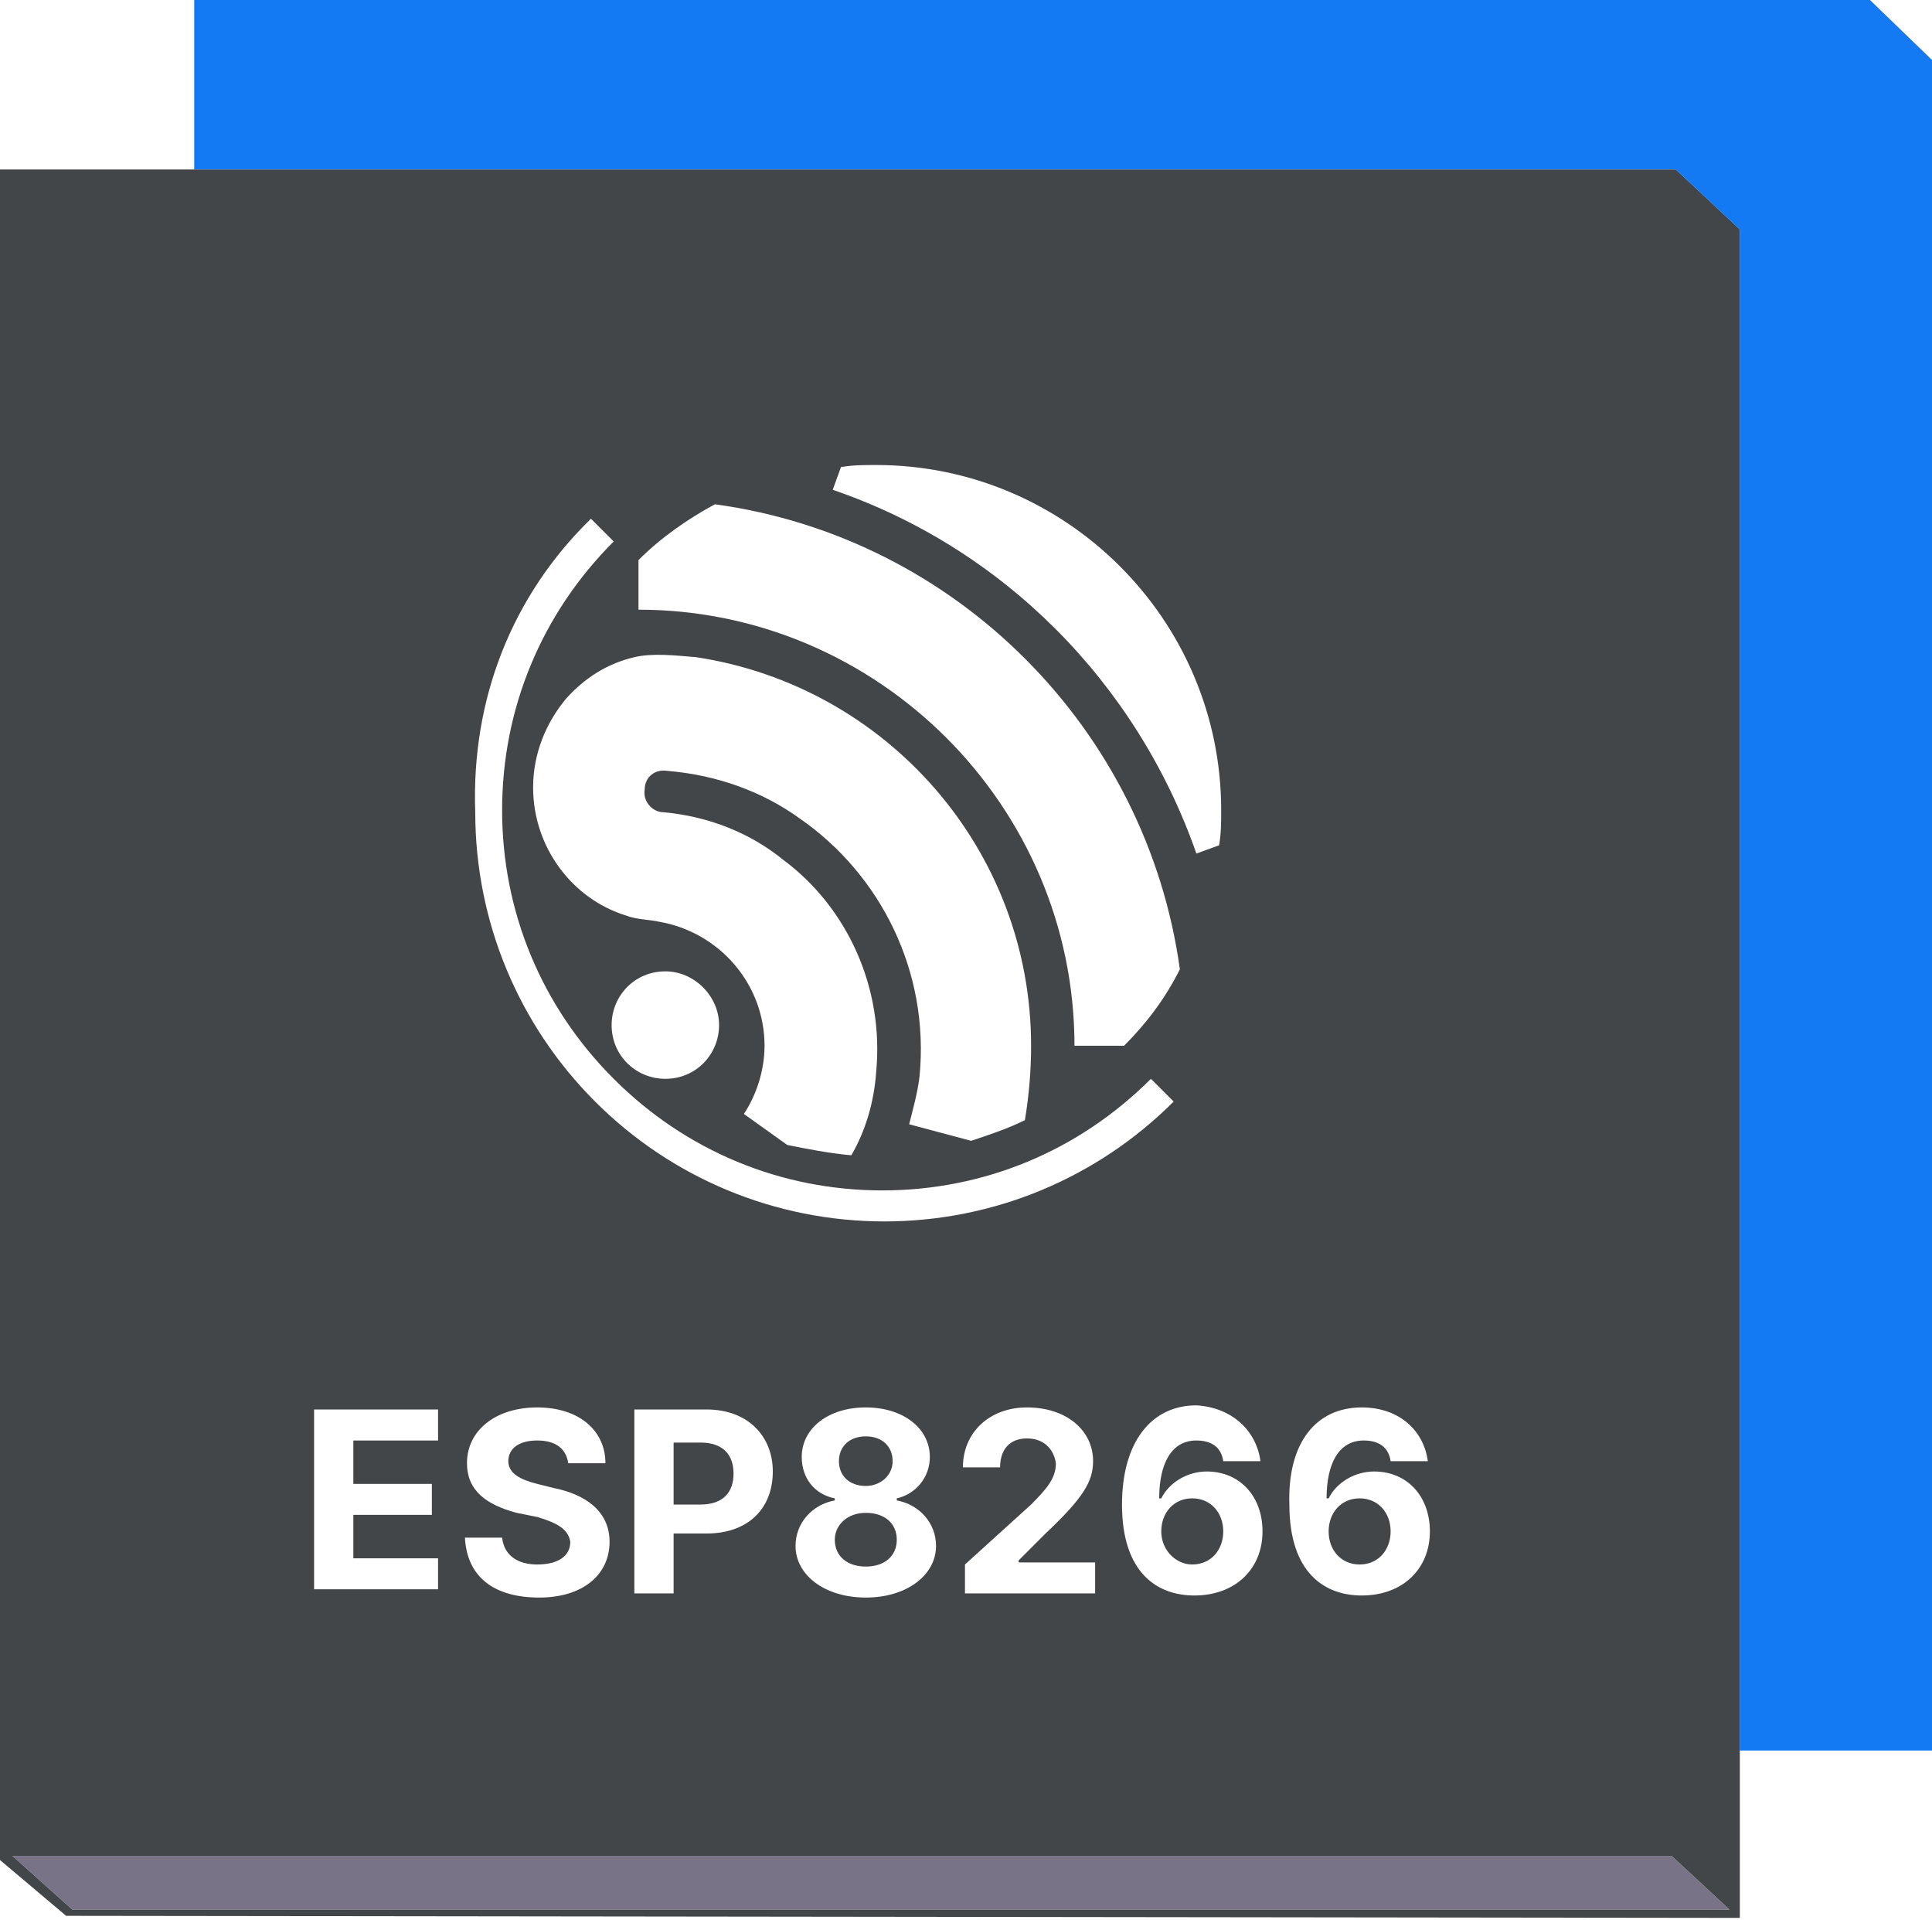 <?xml version="1.0" encoding="utf-8"?>
<!-- Generator: Adobe Illustrator 25.4.1, SVG Export Plug-In . SVG Version: 6.00 Build 0)  -->
<svg version="1.1" id="图层_1" xmlns="http://www.w3.org/2000/svg" xmlns:xlink="http://www.w3.org/1999/xlink" x="0px" y="0px"
	 viewBox="0 0 93.5 92.9" style="enable-background:new 0 0 93.5 92.9;" xml:space="preserve">
<style type="text/css">
	.st0{fill:#147AF4;}
	.st1{fill:#787387;}
	.st2{fill:#434649;}
</style>
<g>
	<g>
		<g>
			<polygon class="st0" points="90.5,0 9.4,0 9.4,8.2 81.1,8.2 84.2,11.1 84.2,84.7 93.5,84.7 93.5,2.9 			"/>
		</g>
	</g>
</g>
<polygon class="st1" points="80.9,89.8 83.7,92.4 3.5,92.4 0.6,89.8 "/>
<g>
	<g>
		<polygon class="st1" points="80.6,41.6 82.7,43.8 82.7,46.8 80.6,44.7 		"/>
		<polygon class="st1" points="80.6,45.8 82.7,48 82.7,51 80.6,48.9 		"/>
	</g>
	<g>
		<polygon class="st1" points="80.6,50 82.7,52.2 82.7,55.2 80.6,53.1 		"/>
	</g>
</g>
<g>
	<path class="st2" d="M81.1,8.2H0V90l3.2,2.7l81,0.1V11.1L81.1,8.2z M65.9,68.1c1.8,0,3,1.1,3.2,2.6h-1.8c-0.1-0.7-0.6-1-1.3-1
		c-1.2,0-1.8,1.1-1.8,2.8h0.1c0.4-0.8,1.3-1.3,2.2-1.3c1.6,0,2.7,1.2,2.7,2.9c0,1.8-1.3,3.1-3.3,3.1c-1.8,0-3.5-1.1-3.5-4.4
		C62.3,69.8,63.7,68.1,65.9,68.1z M61,70.7h-1.8c-0.1-0.7-0.6-1-1.3-1c-1.2,0-1.8,1.1-1.8,2.8h0.1c0.4-0.8,1.3-1.3,2.2-1.3
		c1.6,0,2.7,1.2,2.7,2.9c0,1.8-1.3,3.1-3.3,3.1c-1.8,0-3.5-1.1-3.5-4.4c0-3,1.4-4.8,3.6-4.8C59.6,68.1,60.8,69.2,61,70.7z
		 M40.7,22.6c0.6-0.1,1.1-0.1,1.7-0.1c9.2,0,16.7,7.5,16.7,16.7c0,0.6,0,1.1-0.1,1.7l-1.1,0.4C55,33,48.5,26.5,40.3,23.7L40.7,22.6z
		 M30.9,27.1c1.1-1.1,2.4-2,3.7-2.7C46.3,26,55.5,35.3,57.1,46.9c-0.7,1.4-1.6,2.6-2.7,3.7H52c0-11.6-9.5-21.1-21.1-21.1V27.1z
		 M33.7,31.8c9.2,1.4,16.2,9.3,16.2,18.8c0,1.2-0.1,2.4-0.3,3.6c-0.8,0.4-1.7,0.7-2.6,1l-3-0.8c0.2-0.8,0.4-1.5,0.5-2.3
		c0.5-5.1-1.9-9.8-5.8-12.5c-1.8-1.3-4-2.1-6.4-2.3c-0.6-0.1-1.1,0.3-1.1,0.9c-0.1,0.6,0.4,1.1,0.9,1.1c2.2,0.2,4.2,1,5.8,2.3
		c3.1,2.3,4.9,6.2,4.5,10.3c-0.1,1.4-0.5,2.8-1.2,4c-1.1-0.1-2.1-0.3-3.1-0.5L36,53.9c0.6-0.9,1-2.1,1-3.3c0-3-2.2-5.5-5.1-6
		c-0.4-0.1-1.1-0.1-1.6-0.3c-2.6-0.8-4.5-3.3-4.5-6.2c0-1.6,0.6-3.1,1.6-4.3c0.9-1,2-1.7,3.3-2C31.5,31.6,32.6,31.7,33.7,31.8z
		 M34.8,49.6c0,1.4-1.1,2.6-2.6,2.6c-1.4,0-2.6-1.1-2.6-2.6c0-1.4,1.1-2.6,2.6-2.6C33.6,47,34.8,48.2,34.8,49.6z M28.6,25.1l1.1,1.1
		c-3.5,3.5-5.4,8.1-5.4,13s1.9,9.5,5.4,13s8.1,5.4,13,5.4s9.5-1.9,13-5.4l1.1,1.1c-3.7,3.7-8.7,5.8-14,5.8s-10.3-2.1-14-5.8
		s-5.8-8.7-5.8-14C22.8,33.8,24.8,28.8,28.6,25.1z M49.7,69.6c-0.8,0-1.3,0.5-1.3,1.4h-1.8c0-1.7,1.3-2.9,3.1-2.9
		c1.9,0,3.2,1.1,3.2,2.6c0,1-0.5,1.8-2.3,3.5l-1.3,1.3v0.1H53v1.5h-6.3v-1.4l3.2-2.9c0.8-0.8,1.2-1.3,1.2-2
		C51,70.1,50.5,69.6,49.7,69.6z M38.8,70.5c0-1.4,1.3-2.4,3.1-2.4s3.1,1,3.1,2.4c0,1-0.7,1.8-1.6,2v0.1c1.1,0.2,1.9,1.1,1.9,2.2
		c0,1.4-1.4,2.5-3.4,2.5s-3.4-1.1-3.4-2.5c0-1.1,0.8-2,1.9-2.2v-0.1C39.4,72.3,38.8,71.5,38.8,70.5z M37.4,71.2c0,1.8-1.2,3-3.2,3
		h-1.6v2.9h-1.9v-8.9h3.5C36.2,68.2,37.4,69.5,37.4,71.2z M26,73.4l-1-0.2c-1.5-0.4-2.4-1.1-2.4-2.4c0-1.6,1.4-2.7,3.4-2.7
		s3.3,1.1,3.3,2.7h-1.8c-0.1-0.7-0.6-1.1-1.5-1.1s-1.4,0.4-1.4,1s0.6,0.9,1.4,1.1l0.8,0.2c1.5,0.3,2.7,1.1,2.7,2.6
		c0,1.6-1.3,2.7-3.4,2.7c-2.2,0-3.5-1-3.6-2.9h1.8c0.1,0.9,0.8,1.3,1.7,1.3c1,0,1.6-0.4,1.6-1.1C27.5,74,27,73.7,26,73.4z
		 M15.2,68.2h6v1.5h-4.1v2.1h3.8v1.5h-3.8v2.1h4.1v1.5h-6C15.2,76.9,15.2,68.2,15.2,68.2z M3.5,92.4l-2.9-2.6h80.3l2.8,2.6H3.5z"/>
	<path class="st2" d="M65.8,75.7c0.9,0,1.5-0.7,1.5-1.6s-0.6-1.6-1.5-1.6s-1.5,0.7-1.5,1.6S64.9,75.7,65.8,75.7z"/>
	<path class="st2" d="M32.6,69.8v3h1.3c1.1,0,1.6-0.6,1.6-1.5s-0.5-1.5-1.6-1.5H32.6z"/>
	<path class="st2" d="M41.9,71.9c0.7,0,1.3-0.5,1.3-1.2s-0.5-1.2-1.3-1.2s-1.3,0.5-1.3,1.2C40.6,71.4,41.1,71.9,41.9,71.9z"/>
	<path class="st2" d="M41.9,75.8c0.9,0,1.5-0.5,1.5-1.3s-0.6-1.3-1.5-1.3s-1.5,0.6-1.5,1.3C40.4,75.3,41,75.8,41.9,75.8z"/>
	<path class="st2" d="M57.7,75.7c0.9,0,1.5-0.7,1.5-1.6s-0.6-1.6-1.5-1.6s-1.5,0.7-1.5,1.6S56.9,75.7,57.7,75.7z"/>
</g>
</svg>
